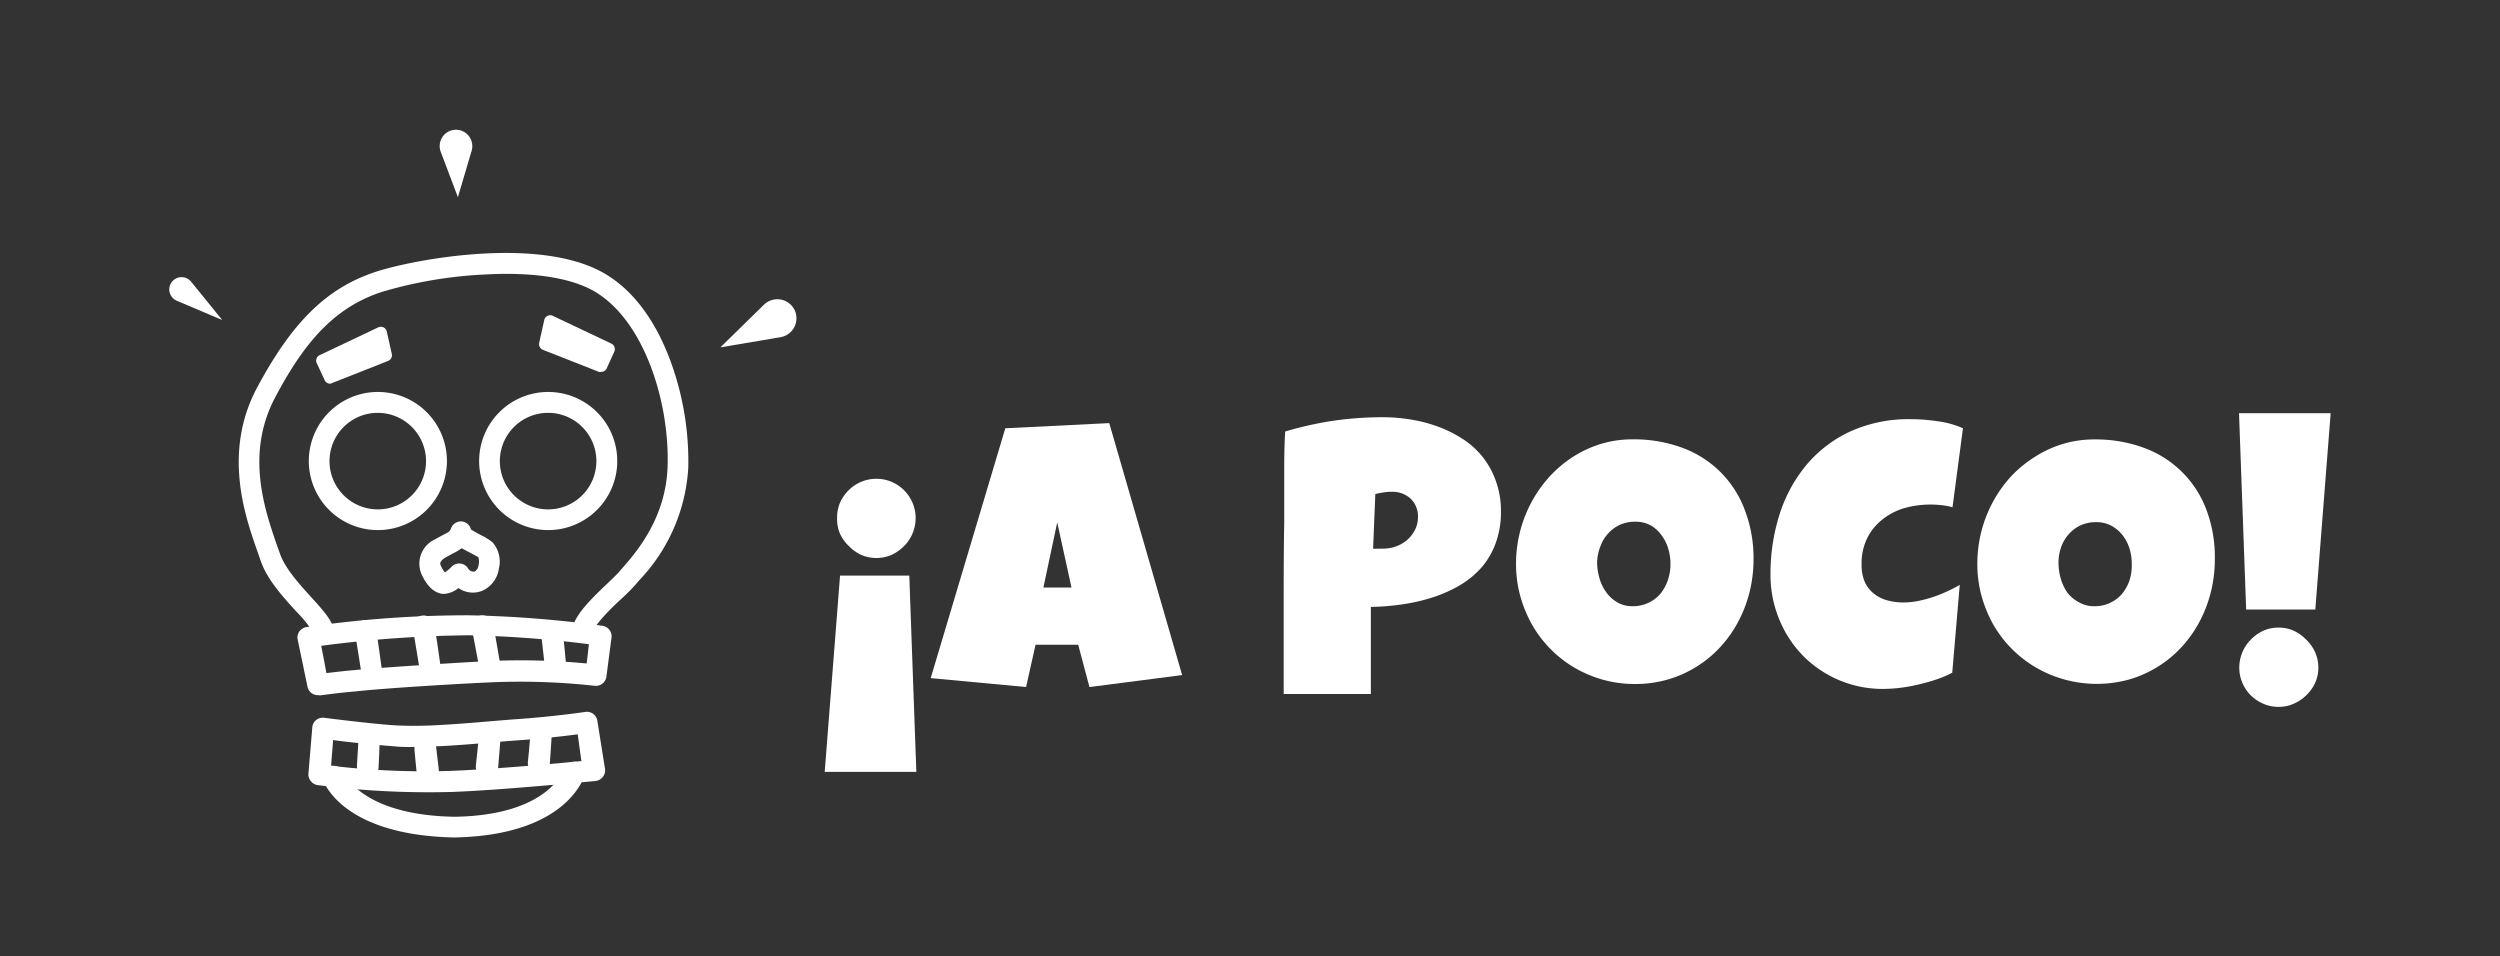 <svg id="Layer_2" data-name="Layer 2" xmlns="http://www.w3.org/2000/svg" width="280.19" height="107.16" viewBox="0 0 280.19 107.16"><rect x="0" y="0" width="280.19" height="107.16" fill="#333333" stroke="none"/><defs><style>.cls-1{fill:#fff;}</style></defs><title>a_poco-logo-long-white</title><path class="cls-1" d="M65.39,71.16c-.46,0-1,.31-1-.14,0-1.57,1.68-3.29,3.88-5.38.59-.56,1.14-1.09,1.44-1.45l.39-.44a18.19,18.19,0,0,0,5-11.42c.25-7.21-2.63-16.68-8.45-20-3.42-2-8.69-2.11-12.51-1.9a48.68,48.68,0,0,0-11.53,2c-5,1.66-8.49,5.12-12.12,12-3.44,6.47-1.19,12.89.16,16.73l.36,1c.57,1.71,2.18,3.49,3.6,5.06s2.5,2.75,2.5,3.83a.82.82,0,0,1-.82.82h0a.83.83,0,0,1-.83-.82c0-.44-1.25-1.81-2.07-2.72-1.53-1.69-3.27-3.6-4-5.65-.1-.31-.22-.64-.35-1-1.35-3.82-3.85-10.94-.06-18.06s7.63-10.95,13.06-12.75c4.26-1.42,18.19-4,25.38.06,3.13,1.79,5.66,5.13,7.34,9.67a32.57,32.57,0,0,1,1.94,11.83,19.62,19.62,0,0,1-5.43,12.44l-.36.42c-.36.43-.92,1-1.57,1.59C68.19,68,66.09,70,66.09,71,66.09,71.47,65.85,71.16,65.39,71.16Z"/><path class="cls-1" d="M36.35,72.18A1.18,1.18,0,0,1,35.18,71a13.83,13.83,0,0,0-2-2.49c-1.56-1.72-3.32-3.66-4-5.77l-.35-1c-1.36-3.87-3.89-11.08,0-18.33S36.53,32.34,42,30.5c4.3-1.43,18.37-4.07,25.66.1,3.2,1.82,5.78,5.23,7.48,9.85a32.57,32.57,0,0,1,2,11.95,19.93,19.93,0,0,1-5.51,12.65l-.36.42a20.37,20.37,0,0,1-1.56,1.58c-1.1,1-3.3,3.13-3.3,4a.62.62,0,0,1-.19.5.58.58,0,0,1-.54,0,1.32,1.32,0,0,0-.66,0,.87.87,0,0,1-.74-.06.59.59,0,0,1-.2-.47c0-1.71,1.73-3.48,4-5.63.55-.52,1.12-1.07,1.41-1.42l.32-.37.07-.08c1.42-1.63,4.74-5.44,4.94-11.2.25-7.11-2.57-16.44-8.27-19.7C63.2,30.71,58,30.55,54.22,30.77a48.46,48.46,0,0,0-11.44,1.95c-4.89,1.63-8.35,5-11.93,11.8C27.47,50.86,29.7,57.19,31,61l.36,1c.55,1.65,2.13,3.4,3.53,4.94s2.59,2.85,2.59,4.06A1.16,1.16,0,0,1,36.35,72.18ZM56.75,29a52.48,52.48,0,0,0-14.5,2.13c-5.33,1.77-9.06,5.42-12.86,12.59-3.72,7-1.25,14,.08,17.78.13.37.25.72.35,1,.66,2,2.37,3.86,3.87,5.52s2.16,2.46,2.17,2.94a.49.49,0,0,0,.49.49.48.48,0,0,0,.48-.48c0-1-1-2.06-2.41-3.6s-3.08-3.4-3.67-5.18l-.36-1c-1.37-3.89-3.65-10.39-.14-17,3.68-6.92,7.24-10.44,12.31-12.13a49.93,49.93,0,0,1,11.62-2c3.87-.21,9.21-.05,12.7,1.95,5.93,3.38,8.87,13,8.62,20.31-.21,6-3.64,9.93-5.11,11.62l-.07.08-.31.36a20,20,0,0,1-1.47,1.48c-2.08,2-3.69,3.61-3.77,5l.13,0a2.51,2.51,0,0,1,.86,0c.19-1.1,1.74-2.65,3.46-4.28A21.53,21.53,0,0,0,70.76,65l.37-.42a19.35,19.35,0,0,0,5.34-12.23,32,32,0,0,0-1.92-11.7c-1.65-4.47-4.13-7.75-7.18-9.49C64.55,29.57,60.67,29,56.75,29Z"/><path class="cls-1" d="M42.35,59.07a7.4,7.4,0,1,1,7.4-7.39A7.4,7.4,0,0,1,42.35,59.07Zm0-13.13a5.74,5.74,0,1,0,5.74,5.74A5.75,5.75,0,0,0,42.35,45.94Z"/><path class="cls-1" d="M42.35,59.41a7.74,7.74,0,1,1,7.74-7.73A7.74,7.74,0,0,1,42.35,59.41Zm0-14.79a7.06,7.06,0,1,0,7.06,7.06A7.06,7.06,0,0,0,42.35,44.62Zm0,13.13a6.08,6.08,0,1,1,6.08-6.07A6.07,6.07,0,0,1,42.35,57.75Zm0-11.48a5.41,5.41,0,1,0,5.4,5.41A5.42,5.42,0,0,0,42.35,46.27Z"/><path class="cls-1" d="M61.44,59.07a7.4,7.4,0,1,1,7.4-7.39A7.4,7.4,0,0,1,61.44,59.07Zm0-13.13a5.74,5.74,0,1,0,5.74,5.74A5.75,5.75,0,0,0,61.44,45.94Z"/><path class="cls-1" d="M61.44,59.41a7.74,7.74,0,1,1,7.74-7.73A7.74,7.74,0,0,1,61.44,59.41Zm0-14.79a7.06,7.06,0,1,0,7.06,7.06A7.06,7.06,0,0,0,61.44,44.62Zm0,13.13a6.08,6.08,0,1,1,6.08-6.07A6.08,6.08,0,0,1,61.44,57.75Zm0-11.48a5.41,5.41,0,1,0,5.4,5.41A5.41,5.41,0,0,0,61.44,46.27Z"/><path class="cls-1" d="M49.77,66.22h-.1c-1.06-.09-1.7-1.15-2.08-1.93-.51-1-.43-2.52,1.35-3.55.34-.2.62-.35.87-.48.71-.36.87-.45,1.07-.95a.83.83,0,0,1,.83-.53.84.84,0,0,1,.75.64c.09.23.9.65,1.29.86a5.74,5.74,0,0,1,1.24.77,2.93,2.93,0,0,1,.59,2.63,2.83,2.83,0,0,1-1.69,2.23,2.48,2.48,0,0,1-2.5-.43A2.82,2.82,0,0,1,49.77,66.22Zm0-1.65Zm2-3.57a4.61,4.61,0,0,1-1.15.73l-.8.44c-1.07.62-.79,1.2-.7,1.39.39.79.63,1,.71,1a4.34,4.34,0,0,0,1.07-.82.83.83,0,0,1,1.29.14,1,1,0,0,0,1.18.48c.37-.14.53-.62.59-.82a1.87,1.87,0,0,0,0-1.27,5.91,5.91,0,0,0-.89-.53A9.9,9.9,0,0,1,51.72,61Z"/><path class="cls-1" d="M49.78,66.56h-.13c-1.24-.11-1.95-1.26-2.37-2.12a3,3,0,0,1,1.49-4c.34-.2.63-.35.88-.48.71-.36.77-.4.91-.77a1.18,1.18,0,0,1,1.17-.75,1.16,1.16,0,0,1,1.05.9s.28.19,1.13.64a6.26,6.26,0,0,1,1.31.82,3.29,3.29,0,0,1,.69,2.94A3.17,3.17,0,0,1,54,66.23a2.82,2.82,0,0,1-2.62-.32A2.84,2.84,0,0,1,49.78,66.56Zm1.87-7.44a.5.5,0,0,0-.46.31c-.24.62-.51.76-1.22,1.13l-.86.47c-2,1.15-1.43,2.67-1.22,3.11.35.71.92,1.67,1.81,1.74h.08a2.48,2.48,0,0,0,1.4-.67l.21-.17.21.17a2.15,2.15,0,0,0,2.18.37,2.45,2.45,0,0,0,1.46-2,2.6,2.6,0,0,0-.47-2.3,5.65,5.65,0,0,0-1.16-.72c-1-.53-1.37-.79-1.47-1.05a.51.51,0,0,0-.46-.42Zm-1.89,5.81-.13-.06a2.55,2.55,0,0,1-.86-1.16c-.34-.69-.05-1.32.83-1.84.31-.18.58-.31.82-.44a4.55,4.55,0,0,0,1.07-.68l.21-.2.23.18a8.15,8.15,0,0,0,1.21.71,6.12,6.12,0,0,1,1,.57,2.1,2.1,0,0,1,.14,1.62,1.54,1.54,0,0,1-.81,1.05,1.32,1.32,0,0,1-1.57-.62.51.51,0,0,0-.37-.23.49.49,0,0,0-.4.15,4.59,4.59,0,0,1-1.19.9Zm2-3.5a6,6,0,0,1-1,.6l-.79.43c-.8.47-.64.79-.56.95a3.31,3.31,0,0,0,.45.74,4.42,4.42,0,0,0,.77-.65,1.18,1.18,0,0,1,1.83.2.67.67,0,0,0,.77.34.91.91,0,0,0,.38-.59,1.71,1.71,0,0,0,0-1c-.07-.05-.49-.27-.76-.42S52.1,61.66,51.74,61.43Z"/><polygon class="cls-1" points="61.1 38.52 67.38 41 68.22 39.12 61.67 36.01 61.1 38.52"/><path class="cls-1" d="M67.38,41.68a.56.56,0,0,1-.25,0l-6.28-2.47a.7.7,0,0,1-.42-.79L61,35.86a.66.66,0,0,1,.37-.46.65.65,0,0,1,.59,0l6.56,3.11a.69.69,0,0,1,.33.9L68,41.28A.68.68,0,0,1,67.38,41.68ZM61.9,38.09l5.13,2,.29-.66L62.15,37Z"/><polygon class="cls-1" points="43.24 39.81 36.97 42.29 36.13 40.42 42.68 37.31 43.24 39.81"/><path class="cls-1" d="M37,43a.67.67,0,0,1-.62-.41L35.5,40.7a.68.68,0,0,1,.33-.9l6.56-3.11a.68.68,0,0,1,.59,0,.7.7,0,0,1,.37.47l.56,2.5a.68.68,0,0,1-.41.79l-6.28,2.48A.6.6,0,0,1,37,43ZM37,40.75l.29.66,5.12-2L42.2,38.3Z"/><path class="cls-1" d="M35.72,77.57a.85.85,0,0,1-.92-.66c-.36-1.79-.72-3.56-1.09-5.34a.77.77,0,0,1,.14-.64.89.89,0,0,1,.6-.35c.61-.33,15.67-1.6,18.09-1.31a126.73,126.73,0,0,1,14.95,1.17.84.84,0,0,1,.72.92l-.57,4.43a.83.83,0,0,1-.93.72h0a75.32,75.32,0,0,0-12-.37c-6.18.3-12.87.77-14.78,1-1.67.13-4.16.47-4.18.47Zm-.13-5.48c.24,1.25.48,2.49.71,3.73.89-.12,2.36-.29,3.48-.38,1.92-.19,8.64-.66,14.82-1a77,77,0,0,1,11.46.29L66.39,72a123.53,123.53,0,0,0-13.87-1A136.91,136.91,0,0,0,35.59,72.09Z"/><path class="cls-1" d="M35.78,77.9h0A1.18,1.18,0,0,1,34.47,77l-1.11-5.33a1.15,1.15,0,0,1,.2-.91,1.27,1.27,0,0,1,.84-.49l.66-.09a124.78,124.78,0,0,1,17.48-1.22,126.52,126.52,0,0,1,15,1.18,1.19,1.19,0,0,1,1,1.3c-.2,1.48-.39,3-.58,4.42a1.19,1.19,0,0,1-1.32,1,76.1,76.1,0,0,0-12-.37c-6.14.29-12.86.77-14.77,1-1.48.11-3.6.39-4.07.46Zm16.76-8.29a121.94,121.94,0,0,0-17.38,1.21l-.67.09a.56.56,0,0,0-.35.21.47.47,0,0,0-.08.38l1.08,5.34a.49.49,0,0,0,.54.39l.11,0c.47-.06,2.61-.34,4.1-.46,1.92-.19,8.64-.66,14.79-1a75.49,75.49,0,0,1,12,.37.51.51,0,0,0,.58-.42c.19-1.48.37-3,.56-4.43a.5.5,0,0,0-.43-.55A125.74,125.74,0,0,0,52.54,69.61ZM36,76.2c-.28-1.47-.56-2.93-.85-4.39l.37,0a137,137,0,0,1,17-1.17,126.61,126.61,0,0,1,13.91,1l.34,0c-.14,1.16-.27,2.32-.41,3.48l-.34,0a76.12,76.12,0,0,0-11.41-.29c-6.15.29-12.89.77-14.81,1-1.11.09-2.58.26-3.47.37Zm0-3.82c.2,1,.39,2,.58,3.06.9-.11,2.18-.26,3.17-.34,1.93-.19,8.67-.67,14.84-1a77.45,77.45,0,0,1,11.16.26c.09-.72.17-1.44.25-2.16a126.86,126.86,0,0,0-13.48-1A135.58,135.58,0,0,0,36,72.38Z"/><path class="cls-1" d="M41.83,76.81a.83.83,0,0,1-.88-.7q-.41-2.65-.83-5.31a.84.84,0,0,1,.74-.94.86.86,0,0,1,1,.69q.39,2.65.76,5.32a.83.83,0,0,1-.71.93Z"/><path class="cls-1" d="M41.86,77.15a1.18,1.18,0,0,1-1.25-1q-.4-2.66-.84-5.3a1.19,1.19,0,0,1,1-1.34,1.21,1.21,0,0,1,1.39,1c.26,1.78.5,3.55.75,5.32a1.14,1.14,0,0,1-.23.86,1.19,1.19,0,0,1-.77.46Zm-.91-7h0a.49.49,0,0,0-.43.56l.81,5.3a.49.49,0,0,0,.52.42c0,.11,0,.23,0,.34,0-.12,0-.23,0-.34a.51.51,0,0,0,.32-.19.5.5,0,0,0,.1-.37q-.37-2.66-.78-5.31A.49.49,0,0,0,41,70.19Z"/><path class="cls-1" d="M48.32,76.36a.85.85,0,0,1-.85-.7c-.28-1.79-.56-3.58-.86-5.37a.83.83,0,0,1,.73-1,.86.86,0,0,1,1,.7q.42,2.68.8,5.37a.83.83,0,0,1-.7.94Z"/><path class="cls-1" d="M48.32,76.7a1.17,1.17,0,0,1-1.18-1c-.29-1.79-.58-3.58-.89-5.36a1.13,1.13,0,0,1,.22-.87,1.28,1.28,0,0,1,1.73-.26,1.16,1.16,0,0,1,.49.77q.41,2.69.78,5.37a1.13,1.13,0,0,1-.22.87,1.22,1.22,0,0,1-.77.46Zm-.86-7h-.07a.53.53,0,0,0-.34.19.49.49,0,0,0-.09.37c.29,1.79.58,3.57.85,5.36a.5.5,0,0,0,.5.42h.06a.48.48,0,0,0,.33-.2.46.46,0,0,0,.09-.36q-.39-2.68-.81-5.37A.52.52,0,0,0,47.46,69.67Z"/><path class="cls-1" d="M54.84,75.37a.84.84,0,0,1-.81-.68c-.26-1.46-.54-2.91-.82-4.37a.82.82,0,0,1,.7-1,.87.87,0,0,1,1,.67q.4,2.19.78,4.38a.83.83,0,0,1-.7,1A.43.43,0,0,1,54.84,75.37Z"/><path class="cls-1" d="M54.83,75.71a1.19,1.19,0,0,1-1.14-1c-.27-1.46-.55-2.91-.83-4.36a1.11,1.11,0,0,1,.19-.88,1.24,1.24,0,0,1,.79-.48,1.27,1.27,0,0,1,.93.19,1.13,1.13,0,0,1,.5.76c.27,1.46.52,2.91.77,4.37a1.17,1.17,0,0,1-.21.87,1.2,1.2,0,0,1-.77.48Zm-.75-6H54a.56.56,0,0,0-.33.21.42.42,0,0,0-.08.36c.28,1.46.55,2.91.81,4.37A.51.51,0,0,0,55,75a.48.48,0,0,0,.32-.2.45.45,0,0,0,.08-.37c-.25-1.45-.51-2.91-.78-4.37a.45.45,0,0,0-.21-.31A.49.49,0,0,0,54.08,69.69Z"/><path class="cls-1" d="M62.25,76.1a.83.83,0,0,1-.76-.74c-.16-1.48-.33-3-.5-4.43a.83.83,0,0,1,.77-.91.86.86,0,0,1,1,.74c.16,1.48.31,3,.44,4.44a.82.82,0,0,1-.75.9A.43.43,0,0,1,62.25,76.1Z"/><path class="cls-1" d="M62.23,76.44a1.2,1.2,0,0,1-1.09-1c-.16-1.47-.33-3-.5-4.43a1.17,1.17,0,0,1,1.09-1.28,1.25,1.25,0,0,1,1.35,1c.15,1.48.29,3,.43,4.44a1.18,1.18,0,0,1-1.07,1.27A.74.74,0,0,1,62.23,76.44Zm-.34-6.08a.14.14,0,0,0-.09,0,.47.47,0,0,0-.34.17.48.48,0,0,0-.12.36c.18,1.48.34,3,.49,4.44a.52.52,0,0,0,.55.44.5.5,0,0,0,.44-.54c-.14-1.48-.29-3-.45-4.43A.5.5,0,0,0,61.89,70.36Z"/><path class="cls-1" d="M35.7,87.66a.86.86,0,0,1-.77-.85c.12-1.75.26-3.49.4-5.24a.86.86,0,0,1,.3-.61.88.88,0,0,1,.66-.18s6.34.82,8.55.88c.91,0,2.67,0,4.7-.08,2.84-.15,6-.48,8.38-.64,4-.27,7.72-.82,7.72-.82a.84.84,0,0,1,1,.7l.84,5.4a.8.8,0,0,1-.19.64,1,1,0,0,1-.63.32c-4.68.42-11.55,1-16.07,1.21a95.43,95.43,0,0,1-14.83-.73ZM37,82.55l-.3,3.57a91,91,0,0,0,13.74.62c4.21-.16,10.48-.69,15.1-1.14L65,81.88c-1.33.18-4.08.51-7,.71-2.32.16-5.54.49-8.39.64-2.1.11-3.91.14-4.9.08C43,83.23,38.88,82.83,37,82.55Z"/><path class="cls-1" d="M35.65,88a1.24,1.24,0,0,1-1.09-1.21L35,81.54a1.16,1.16,0,0,1,.43-.84,1.2,1.2,0,0,1,.93-.25s6.31.81,8.52.87a46.21,46.21,0,0,0,4.66-.08c2.83-.15,6-.47,8.38-.64,4-.27,7.69-.81,7.69-.81a1.18,1.18,0,0,1,1.34,1c.29,1.8.57,3.6.86,5.4a1.14,1.14,0,0,1-.27.91,1.25,1.25,0,0,1-.88.44c-4.69.43-11.56,1.06-16.08,1.22A96.81,96.81,0,0,1,35.67,88Zm22.29-6.73c-2.35.17-5.54.5-8.38.64-2,.11-3.8.14-4.74.09-2.22-.07-8.58-.83-8.58-.88a.5.5,0,0,0-.39.11.47.47,0,0,0-.18.35c-.13,1.75-.26,3.51-.38,5.26a.5.5,0,0,0,.46.48h0a95.6,95.6,0,0,0,14.76.72c4.51-.16,11.38-.79,16.07-1.21a.6.6,0,0,0,.37-.19.48.48,0,0,0,.11-.38c-.27-1.8-.55-3.6-.82-5.4a.49.49,0,0,0-.56-.41S62,81,57.94,81.27ZM36.33,86.41c.11-1.41.23-2.83.36-4.24l.36,0c1.87.28,6,.67,7.71.75,1,.06,2.75,0,4.8-.08,2.76-.13,6.09-.47,8.45-.64,2.92-.19,5.66-.53,7-.71l.34,0L66,85.91l-.38,0c-4.66.45-11,1-15.11,1.14a91.46,91.46,0,0,1-13.8-.62Zm1-3.47c-.07,1-.15,1.92-.22,2.88a88.59,88.59,0,0,0,13.33.58c4-.15,10.1-.65,14.72-1.1-.14-1-.27-2-.41-3-1.43.19-4,.49-6.68.67-2.36.17-5.7.5-8.4.64-2.14.11-3.95.14-4.94.08C43.11,83.57,39.33,83.23,37.32,82.94Z"/><path class="cls-1" d="M41.12,86.74a.86.86,0,0,1-.8-.87c.06-1,.11-2,.17-3a.84.84,0,0,1,.89-.78.85.85,0,0,1,.81.87l-.12,3a.83.83,0,0,1-.91.78Z"/><path class="cls-1" d="M41.09,87.08A1.21,1.21,0,0,1,40,85.85l.18-3A1.18,1.18,0,0,1,41.4,81.8h0A1.19,1.19,0,0,1,42.54,83c0,1-.07,2-.11,3a1.12,1.12,0,0,1-.39.81,1.25,1.25,0,0,1-.9.3Zm.29-4.61h0a.5.5,0,0,0-.52.46c-.06,1-.11,2-.16,3a.5.5,0,0,0,.47.51l0,.34c0-.11,0-.22,0-.34a.5.5,0,0,0,.56-.46l.12-3A.5.5,0,0,0,41.38,82.47Z"/><path class="cls-1" d="M47.88,87.13a.86.86,0,0,1-.85-.75c-.08-.8-.15-1.6-.23-2.4a.85.85,0,0,1,1.7-.16l.27,2.4a.83.83,0,0,1-.78.91Z"/><path class="cls-1" d="M47.87,87.47a1.2,1.2,0,0,1-1.19-1.06c-.08-.8-.16-1.6-.23-2.4a1.21,1.21,0,0,1,2-1,1.11,1.11,0,0,1,.44.79c.09.79.19,1.59.28,2.39a1.12,1.12,0,0,1-.26.86,1.32,1.32,0,0,1-.84.43Zm-.2-4.06h-.06a.49.49,0,0,0-.46.53l.24,2.4a.51.51,0,0,0,.5.44H48a.49.49,0,0,0,.47-.53c-.09-.8-.18-1.6-.26-2.4a.51.51,0,0,0-.19-.34A.6.6,0,0,0,47.67,83.41Z"/><path class="cls-1" d="M54.59,86.75h-.11a.83.83,0,0,1-.79-.9c.11-1,.21-2,.31-3.08a.85.85,0,0,1,1.69.14c-.08,1-.17,2.06-.26,3.09A.85.85,0,0,1,54.59,86.75Z"/><path class="cls-1" d="M54.6,87.09h-.15a1.18,1.18,0,0,1-1.12-1.27l.33-3.09a1.17,1.17,0,0,1,.42-.78,1.19,1.19,0,0,1,2,1c-.08,1-.16,2-.25,3.08A1.2,1.2,0,0,1,54.6,87.09Zm.22-4.74a.56.56,0,0,0-.3.12.47.47,0,0,0-.17.33c-.1,1-.2,2-.31,3.08a.49.49,0,0,0,.47.53h.06a.52.52,0,0,0,.5-.45c.09-1,.19-2.06.27-3.09a.48.48,0,0,0-.45-.52Z"/><path class="cls-1" d="M60.46,86.37h-.14a.83.83,0,0,1-.8-.89c.1-1.09.19-2.19.28-3.29a.85.85,0,0,1,.91-.76.83.83,0,0,1,.78.88c-.07,1.09-.15,2.19-.23,3.29A.86.86,0,0,1,60.46,86.37Z"/><path class="cls-1" d="M60.49,86.7H60.3a1.18,1.18,0,0,1-1.14-1.26c.11-1.09.21-2.19.3-3.28a1.2,1.2,0,0,1,.41-.8,1.22,1.22,0,0,1,.86-.28,1.2,1.2,0,0,1,.81.39,1.16,1.16,0,0,1,.3.85c-.07,1.09-.14,2.19-.22,3.29A1.2,1.2,0,0,1,60.49,86.7Zm.11-4.93a.54.54,0,0,0-.28.11.51.51,0,0,0-.17.34l-.27,3.29a.49.49,0,0,0,.47.52h.08a.5.5,0,0,0,.47-.45q.14-1.65.24-3.3a.46.46,0,0,0-.12-.35.48.48,0,0,0-.34-.16Z"/><path class="cls-1" d="M50.91,93.52c-12.53-.24-14.36-6.22-14.4-6.3a.8.8,0,0,1,.6-1,.91.91,0,0,1,1.1.57c0-.09,1.71,4.89,12.7,5.09,11.1-.18,12.55-5.61,12.55-5.53a.9.9,0,0,1,1.07-.62.82.82,0,0,1,.65,1C65.14,86.8,63.49,93.29,50.91,93.52Z"/><path class="cls-1" d="M50.91,93.86c-12.84-.26-14.71-6.47-14.76-6.55a1.09,1.09,0,0,1,.11-.88,1.22,1.22,0,0,1,.74-.55A1.26,1.26,0,0,1,38,86a1.16,1.16,0,0,1,.6.69c0-.08,1.78,4.67,12.36,4.85,10.69-.17,12.2-5.35,12.2-5.28a1.21,1.21,0,0,1,.56-.72,1.34,1.34,0,0,1,.94-.14,1.25,1.25,0,0,1,.77.51,1.1,1.1,0,0,1,.15.88C65.49,86.88,63.8,93.62,50.91,93.86ZM37.42,86.52a.5.5,0,0,0-.21,0,.53.53,0,0,0-.31.23.46.46,0,0,0,0,.38c0,.06,1.8,5.81,14,6,12.27-.21,13.88-6.46,13.91-6.54a.48.48,0,0,0-.38-.59.52.52,0,0,0-.39.06.5.5,0,0,0-.24.3c0-.07-1.51,5.61-12.9,5.8-11.27-.2-13-5.41-13-5.33a.5.5,0,0,0-.25-.3A.7.7,0,0,0,37.42,86.52Z"/><path class="cls-1" d="M80.74,38.93l4.88-4.78a2.15,2.15,0,0,1,3.39.51h0a2.15,2.15,0,0,1-1.53,3.13Z"/><path class="cls-1" d="M24.91,35.87l-3.49-4.3a1.38,1.38,0,0,0-2.32.29h0a1.38,1.38,0,0,0,.72,1.85Z"/><path class="cls-1" d="M51.08,14.54h0a1.84,1.84,0,0,1,1.78,2.36l-1.54,5.2L49.39,17A1.83,1.83,0,0,1,51.08,14.54Z"/><path class="cls-1" d="M92.43,86.51l1.72-22h7.76l.79,22ZM93.82,58a4.16,4.16,0,0,1,.35-1.71,4.59,4.59,0,0,1,1-1.4A4.35,4.35,0,0,1,96.52,54a4.42,4.42,0,0,1,3.4,0,4.44,4.44,0,0,1,1.41.95,4.41,4.41,0,0,1,.94,4.84,4.26,4.26,0,0,1-.94,1.4,4.63,4.63,0,0,1-1.41,1,4.3,4.3,0,0,1-3.4,0,4.54,4.54,0,0,1-1.39-1,4.47,4.47,0,0,1-1-1.4A4.22,4.22,0,0,1,93.82,58Z"/><path class="cls-1" d="M132.49,75.66,122.1,77l-1.26-4.74h-4.78L115,77l-10.69-1L112.67,48l11.65-.58Zm-12.4-9.81-1.6-7.3-1.55,7.3Z"/><path class="cls-1" d="M168.22,57.3a10.06,10.06,0,0,1-.6,3.6A8.77,8.77,0,0,1,166,63.65a10.29,10.29,0,0,1-2.48,2A15.73,15.73,0,0,1,160.42,67a20.85,20.85,0,0,1-3.37.75,26.81,26.81,0,0,1-3.41.27v9.76h-9.77q0-4.8,0-9.55c0-3.18,0-6.38.06-9.6,0-1.71,0-3.41,0-5.12s0-3.42.11-5.15a40,40,0,0,1,5.36-1.2,38.53,38.53,0,0,1,5.54-.4,19.65,19.65,0,0,1,3.23.27,16,16,0,0,1,3.09.82A13.66,13.66,0,0,1,164,49.24a9.18,9.18,0,0,1,2.19,2,9.31,9.31,0,0,1,1.46,2.67A9.89,9.89,0,0,1,168.22,57.3Zm-9.3.71a2.76,2.76,0,0,0-.83-2.13,3,3,0,0,0-2.15-.76,5.75,5.75,0,0,0-.91.07c-.31.05-.61.11-.89.18l-.25,6.12a3.6,3.6,0,0,0,.56,0H155a4.27,4.27,0,0,0,1.46-.25,4,4,0,0,0,1.24-.72,3.57,3.57,0,0,0,.87-1.11A3.12,3.12,0,0,0,158.92,58Z"/><path class="cls-1" d="M196.53,62.66a15.39,15.39,0,0,1-.44,3.68,14.72,14.72,0,0,1-1.27,3.32,13.51,13.51,0,0,1-2,2.84,12.85,12.85,0,0,1-5.88,3.65,13.06,13.06,0,0,1-3.69.51,13.26,13.26,0,0,1-3.6-.48,13.66,13.66,0,0,1-3.19-1.35A13.17,13.17,0,0,1,171.7,70a14.52,14.52,0,0,1-1.32-3.22,13.62,13.62,0,0,1-.47-3.58,14.81,14.81,0,0,1,.44-3.58,14.64,14.64,0,0,1,1.27-3.3,14.48,14.48,0,0,1,2-2.85,13.39,13.39,0,0,1,2.63-2.24,12.59,12.59,0,0,1,3.15-1.47,12.13,12.13,0,0,1,3.59-.52,15.6,15.6,0,0,1,5.54.94,11.75,11.75,0,0,1,7,6.93A15.05,15.05,0,0,1,196.53,62.66Zm-9.31.55a6,6,0,0,0-.26-1.75,4.79,4.79,0,0,0-.77-1.51A3.88,3.88,0,0,0,185,58.88a3.54,3.54,0,0,0-1.71-.41,4.13,4.13,0,0,0-1.76.36,4,4,0,0,0-1.33,1,4.21,4.21,0,0,0-.85,1.45A5.06,5.06,0,0,0,179,63a6.29,6.29,0,0,0,.25,1.76,5.06,5.06,0,0,0,.75,1.59,3.92,3.92,0,0,0,1.25,1.15,3.25,3.25,0,0,0,1.73.44,4,4,0,0,0,1.77-.38,4,4,0,0,0,1.33-1,5,5,0,0,0,.84-1.52A5.63,5.63,0,0,0,187.22,63.21Z"/><path class="cls-1" d="M220,48l-1.17,8.85a6.71,6.71,0,0,0-1.22-.23,10,10,0,0,0-1.22-.07,10.57,10.57,0,0,0-3,.41A7.16,7.16,0,0,0,211,58.2a6.13,6.13,0,0,0-1.72,2.09,6.42,6.42,0,0,0-.64,3,4.73,4.73,0,0,0,.34,1.89,3.52,3.52,0,0,0,1,1.32,4.06,4.06,0,0,0,1.49.77,6.58,6.58,0,0,0,1.88.25,8.39,8.39,0,0,0,1.62-.16,16.06,16.06,0,0,0,1.65-.44q.83-.28,1.59-.63c.52-.24,1-.49,1.43-.74l-.84,9.85a13.08,13.08,0,0,1-1.77.75c-.64.21-1.29.4-2,.56a17.71,17.71,0,0,1-2,.37,16.32,16.32,0,0,1-1.93.13,12.54,12.54,0,0,1-9-3.69,12.68,12.68,0,0,1-2.67-4.06,13,13,0,0,1-1-5,22,22,0,0,1,1-6.76,16.44,16.44,0,0,1,3-5.56,14.23,14.23,0,0,1,4.93-3.78,15.85,15.85,0,0,1,6.78-1.38,20.22,20.22,0,0,1,3,.23A10.06,10.06,0,0,1,220,48Z"/><path class="cls-1" d="M248.23,62.66a15.39,15.39,0,0,1-.44,3.68,14.72,14.72,0,0,1-1.27,3.32,13.51,13.51,0,0,1-2,2.84,12.85,12.85,0,0,1-5.88,3.65,13.63,13.63,0,0,1-7.28,0,13.55,13.55,0,0,1-3.2-1.35A13.17,13.17,0,0,1,223.4,70a14.52,14.52,0,0,1-1.32-3.22,13.62,13.62,0,0,1-.47-3.58,14.81,14.81,0,0,1,.44-3.58,14.64,14.64,0,0,1,1.27-3.3,14.48,14.48,0,0,1,2-2.85A13.39,13.39,0,0,1,228,51.24a12.59,12.59,0,0,1,3.15-1.47,12.13,12.13,0,0,1,3.59-.52,15.6,15.6,0,0,1,5.54.94,11.75,11.75,0,0,1,7,6.93A15.05,15.05,0,0,1,248.23,62.66Zm-9.31.55a5.71,5.71,0,0,0-.26-1.75A4.77,4.77,0,0,0,237.9,60a4,4,0,0,0-1.25-1.07,3.54,3.54,0,0,0-1.71-.41,4.13,4.13,0,0,0-1.76.36,4,4,0,0,0-1.33,1,4.37,4.37,0,0,0-.85,1.45,5.06,5.06,0,0,0-.29,1.75,6.29,6.29,0,0,0,.25,1.76,5.29,5.29,0,0,0,.75,1.59A3.92,3.92,0,0,0,233,67.5a3.28,3.28,0,0,0,1.73.44,3.9,3.9,0,0,0,1.77-.38,4,4,0,0,0,1.33-1,5,5,0,0,0,.84-1.52A5.63,5.63,0,0,0,238.92,63.21Z"/><path class="cls-1" d="M261.21,46.31l-1.72,22h-7.75l-.8-22Zm-1.38,28.51a4.14,4.14,0,0,1-.36,1.72,4.64,4.64,0,0,1-1,1.39,4.48,4.48,0,0,1-1.4.94,4,4,0,0,1-1.69.35,4.1,4.1,0,0,1-1.72-.35,4.4,4.4,0,0,1-2.34-2.33,4.3,4.3,0,0,1-.35-1.72,4.41,4.41,0,0,1,.35-1.72,4.3,4.3,0,0,1,.94-1.41,4.71,4.71,0,0,1,1.4-1,4.1,4.1,0,0,1,1.72-.35,4,4,0,0,1,1.69.35,4.71,4.71,0,0,1,1.4,1,4.49,4.49,0,0,1,1,1.41A4.24,4.24,0,0,1,259.83,74.82Z"/></svg>
